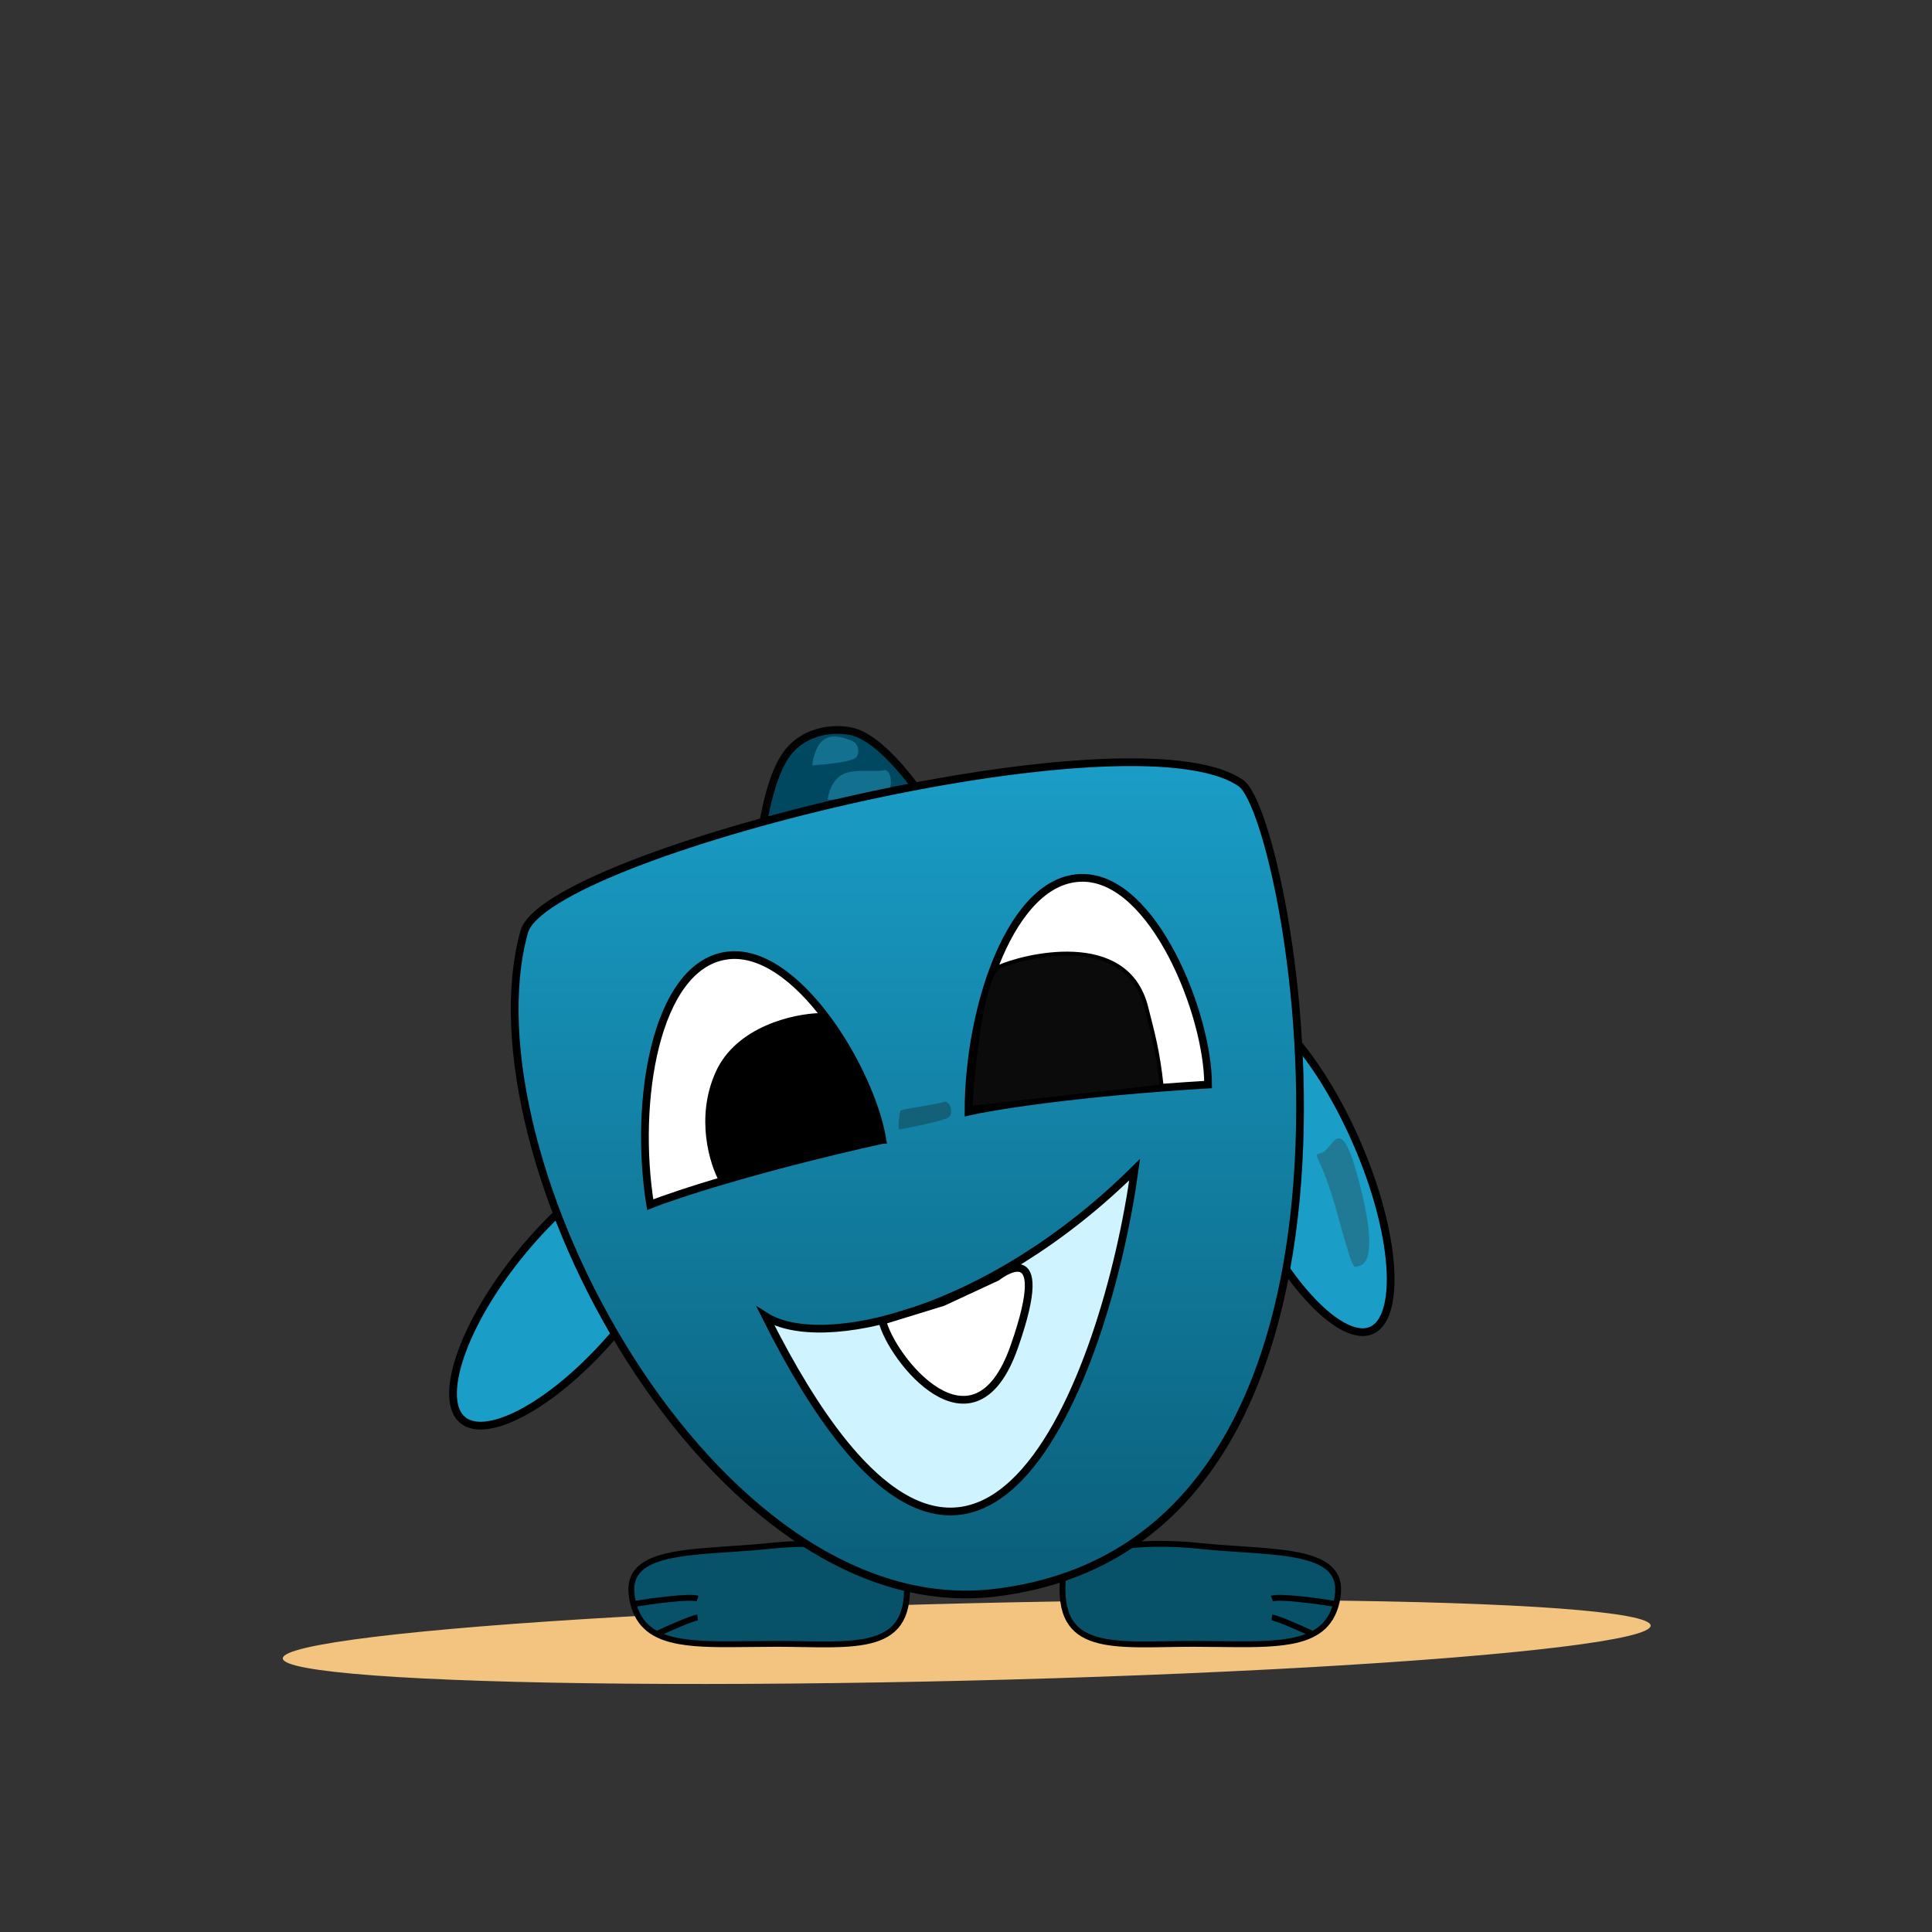 <svg fill="none" height="500" viewBox="0 0 500 500" width="500" xmlns="http://www.w3.org/2000/svg" xmlns:xlink="http://www.w3.org/1999/xlink"><rect x="0" y="0" width="500" height="500" fill="#333333" stroke="none"/><linearGradient id="a" gradientUnits="userSpaceOnUse" x1="234.825" x2="234.825" y1="197.257" y2="412.655"><stop offset="0" stop-color="#1a9dc7"/><stop offset="1" stop-color="#0a5e79"/></linearGradient><ellipse cx="250.19" cy="424.777" fill="#f2c47f" rx="177" ry="10" transform="matrix(1 -.024 .024 1 -10.197 6.173)"/><path d="m260.223 254.186-69 12.5c4.368-6.251 1.678-55.518 12-71 5-7.5 14.5-7.5 18.5-6 15.59 5.847 38.745 51.404 38.5 64.5z" fill="#00485f" stroke="#030303" stroke-width="2"/><path d="m247.504 234.144c-1.524 1.262-14.466 3.315-20.746 4.184-.089-1.456.505-4.854 3.587-6.795 3.852-2.426 11.867-2.182 14.812-3.092s4.251 4.126 2.347 5.703z" fill="#13718f"/><path d="m242.504 225.144c-1.524 1.262-14.466 3.315-20.746 4.184-.089-1.456.505-4.854 3.587-6.795 3.852-2.426 11.867-2.182 14.812-3.092s4.251 4.126 2.347 5.703z" fill="#13718f"/><path d="m236.504 215.144c-1.524 1.262-14.466 3.315-20.746 4.184-.089-1.456.505-4.854 3.587-6.795 3.852-2.426 11.867-2.182 14.812-3.092s4.251 4.126 2.347 5.703z" fill="#13718f"/><path d="m229.586 205.282c-1.246 1.071-10.761 1.579-15.364 1.7.117-1.455.96-4.753 3.405-6.314 3.056-1.951 8.763-.763 10.982-1.318 2.22-.554 2.534 4.593.977 5.932z" fill="#13718f"/><path d="m221.521 196.053c-.936 1.096-7.922 1.807-11.299 2.025.117-1.454.805-4.765 2.631-6.375 2.282-2.013 5.603-.761 7.603 0 1.632.621 2.235 2.98 1.065 4.35z" fill="#13718f"/><g stroke="#000"><path d="m350.966 295.369c5.225 11.913 8.202 23.419 8.817 32.372.307 4.48.019 8.265-.836 11.123-.857 2.864-2.236 4.664-4.017 5.445s-4.039.577-6.726-.733c-2.682-1.307-5.661-3.658-8.75-6.92-6.169-6.516-12.618-16.5-17.842-28.412-5.225-11.913-8.202-23.419-8.817-32.372-.307-4.481-.019-8.265.836-11.124.856-2.863 2.236-4.664 4.017-5.445s4.039-.576 6.726.733c2.682 1.308 5.661 3.659 8.749 6.92 6.17 6.516 12.619 16.5 17.843 28.413z" fill="#1a9dc7" stroke-width="2"/><path d="m135.42 323.537c-7.854 9.458-13.48 19.195-16.246 27.266-1.384 4.038-2.034 7.607-1.923 10.488s.973 4.958 2.487 6.215c1.513 1.256 3.712 1.723 6.565 1.303 2.852-.42 6.241-1.714 9.957-3.816 7.425-4.201 15.964-11.519 23.819-20.977 7.855-9.457 13.48-19.195 16.246-27.265 1.384-4.039 2.034-7.608 1.923-10.488-.11-2.882-.973-4.958-2.486-6.215-1.514-1.257-3.713-1.723-6.566-1.303-2.852.42-6.241 1.714-9.957 3.816-7.425 4.201-15.964 11.518-23.819 20.976z" fill="#1a9dc7" stroke-width="2"/><path d="m310.624 400.095c-9.62-1.007-18.435-.597-24.901.858-3.238.728-5.844 1.709-7.663 2.874-1.827 1.169-2.753 2.449-2.89 3.756-.559 5.342.055 9.041 1.491 11.617 1.423 2.552 3.713 4.11 6.755 5.05 3.065.946 6.844 1.249 11.156 1.306 2.398.032 4.904-.011 7.52-.056 2.12-.036 4.313-.074 6.58-.074 2.388 0 4.693.028 6.908.054 7.132.086 13.323.16 18.304-.737 3.24-.583 5.883-1.567 7.892-3.171 1.994-1.591 3.422-3.84 4.159-7.07.839-3.673.238-6.154-1.26-7.918-1.537-1.811-4.133-3.01-7.589-3.83-3.441-.816-7.606-1.229-12.159-1.563-1.301-.096-2.633-.185-3.987-.275-3.362-.225-6.855-.459-10.316-.821z" fill="#075169" stroke-width="1.52"/><path d="m345.783 415.124c-4.699-.764-14.599-2.117-16.607-1.411" stroke-width="1.52"/><path d="m339.46 422.759c-2.801-1.31-8.78-3.976-10.288-4.159" stroke-width="1.52"/><path d="m199.077 400.095c9.62-1.007 18.435-.597 24.902.858 3.237.728 5.843 1.709 7.662 2.874 1.827 1.169 2.754 2.449 2.89 3.756.559 5.342-.055 9.041-1.491 11.617-1.422 2.552-3.712 4.11-6.755 5.05-3.065.946-6.844 1.249-11.156 1.306-2.398.032-4.904-.011-7.52-.056-2.12-.036-4.313-.074-6.579-.074-2.388 0-4.694.028-6.909.054-7.132.086-13.323.16-18.303-.737-3.241-.583-5.884-1.567-7.893-3.171-1.994-1.591-3.422-3.84-4.159-7.07-.839-3.673-.237-6.154 1.26-7.918 1.538-1.811 4.134-3.01 7.589-3.83 3.441-.816 7.606-1.229 12.159-1.563 1.301-.096 2.634-.185 3.987-.275 3.362-.225 6.855-.459 10.316-.821z" fill="#075169" stroke-width="1.52"/><path d="m163.918 415.124c4.699-.764 14.6-2.117 16.607-1.411" stroke-width="1.52"/><path d="m170.241 422.759c2.801-1.31 8.78-3.976 10.289-4.159" stroke-width="1.52"/><path d="m321.154 202.686c-28-19.5-179.919 18.268-185.5 38.5-16 58 48.566 179.972 122 171 110.499-13.5 76.591-200.383 63.5-209.5z" fill="url(#a)" stroke-width="2"/><path d="m312.653 280.686c-33.6 2-55.334 5.5-62 7 0-27 11.1-60.5 29.5-60.5s32.5 35.333 32.5 53.5z" fill="#fff" stroke-width="2"/><path d="m228.372 295.005c-32.854 7.318-53.755 14.23-60.098 16.771-4.294-26.656 1.338-61.495 19.503-64.421 18.166-2.927 37.706 29.715 40.595 47.65z" fill="#fff" stroke-width="2"/><path d="m198.153 340.686c14.166 9 57.5-.4 95.5-38-7.167 52.333-40.7 147.6-95.5 38z" fill="#d0f4ff" stroke-width="2"/><path d="m186.653 305.686 41-10.5c1.6-7.2-9.667-24.667-15.5-32.5-6.667.167-21.3 3.4-26.5 15s-1.5 23.5 1 28z" fill="#000"/><path d="m258.653 250.186c-4.4 2-6.834 25.167-7.5 36.5l49.5-5.5c-1-9.5-2.5-14.5-4-20.5-5.118-20.471-32.5-13-38-10.5z" fill="#0b0b0b"/></g><path d="m351.169 303.771c-4.515-16.179-6.223-6.225-9.126-5.414-2.904.81-.552-.77 3.963 15.409s4.046 14.283 5.998 13.738c2.904-.811 3.68-7.554-.835-23.733z" fill="#207a96"/><path d="m245.668 289.061c-.934.89-9.11 2.557-13.081 3.28-.097-.987 0-3.28.413-4.841.132-.5 9.168-1.583 11.016-2.263 1.847-.68 2.819 2.713 1.652 3.824z" fill="#136079"/><path d="m262.5 348.5c10.5-30-4.5-18-4.5-18l-14 6.5-15.658 4.812c2.315 9.741 23.658 36.688 34.158 6.688z" fill="#fff" stroke="#000" stroke-width="2"/></svg>